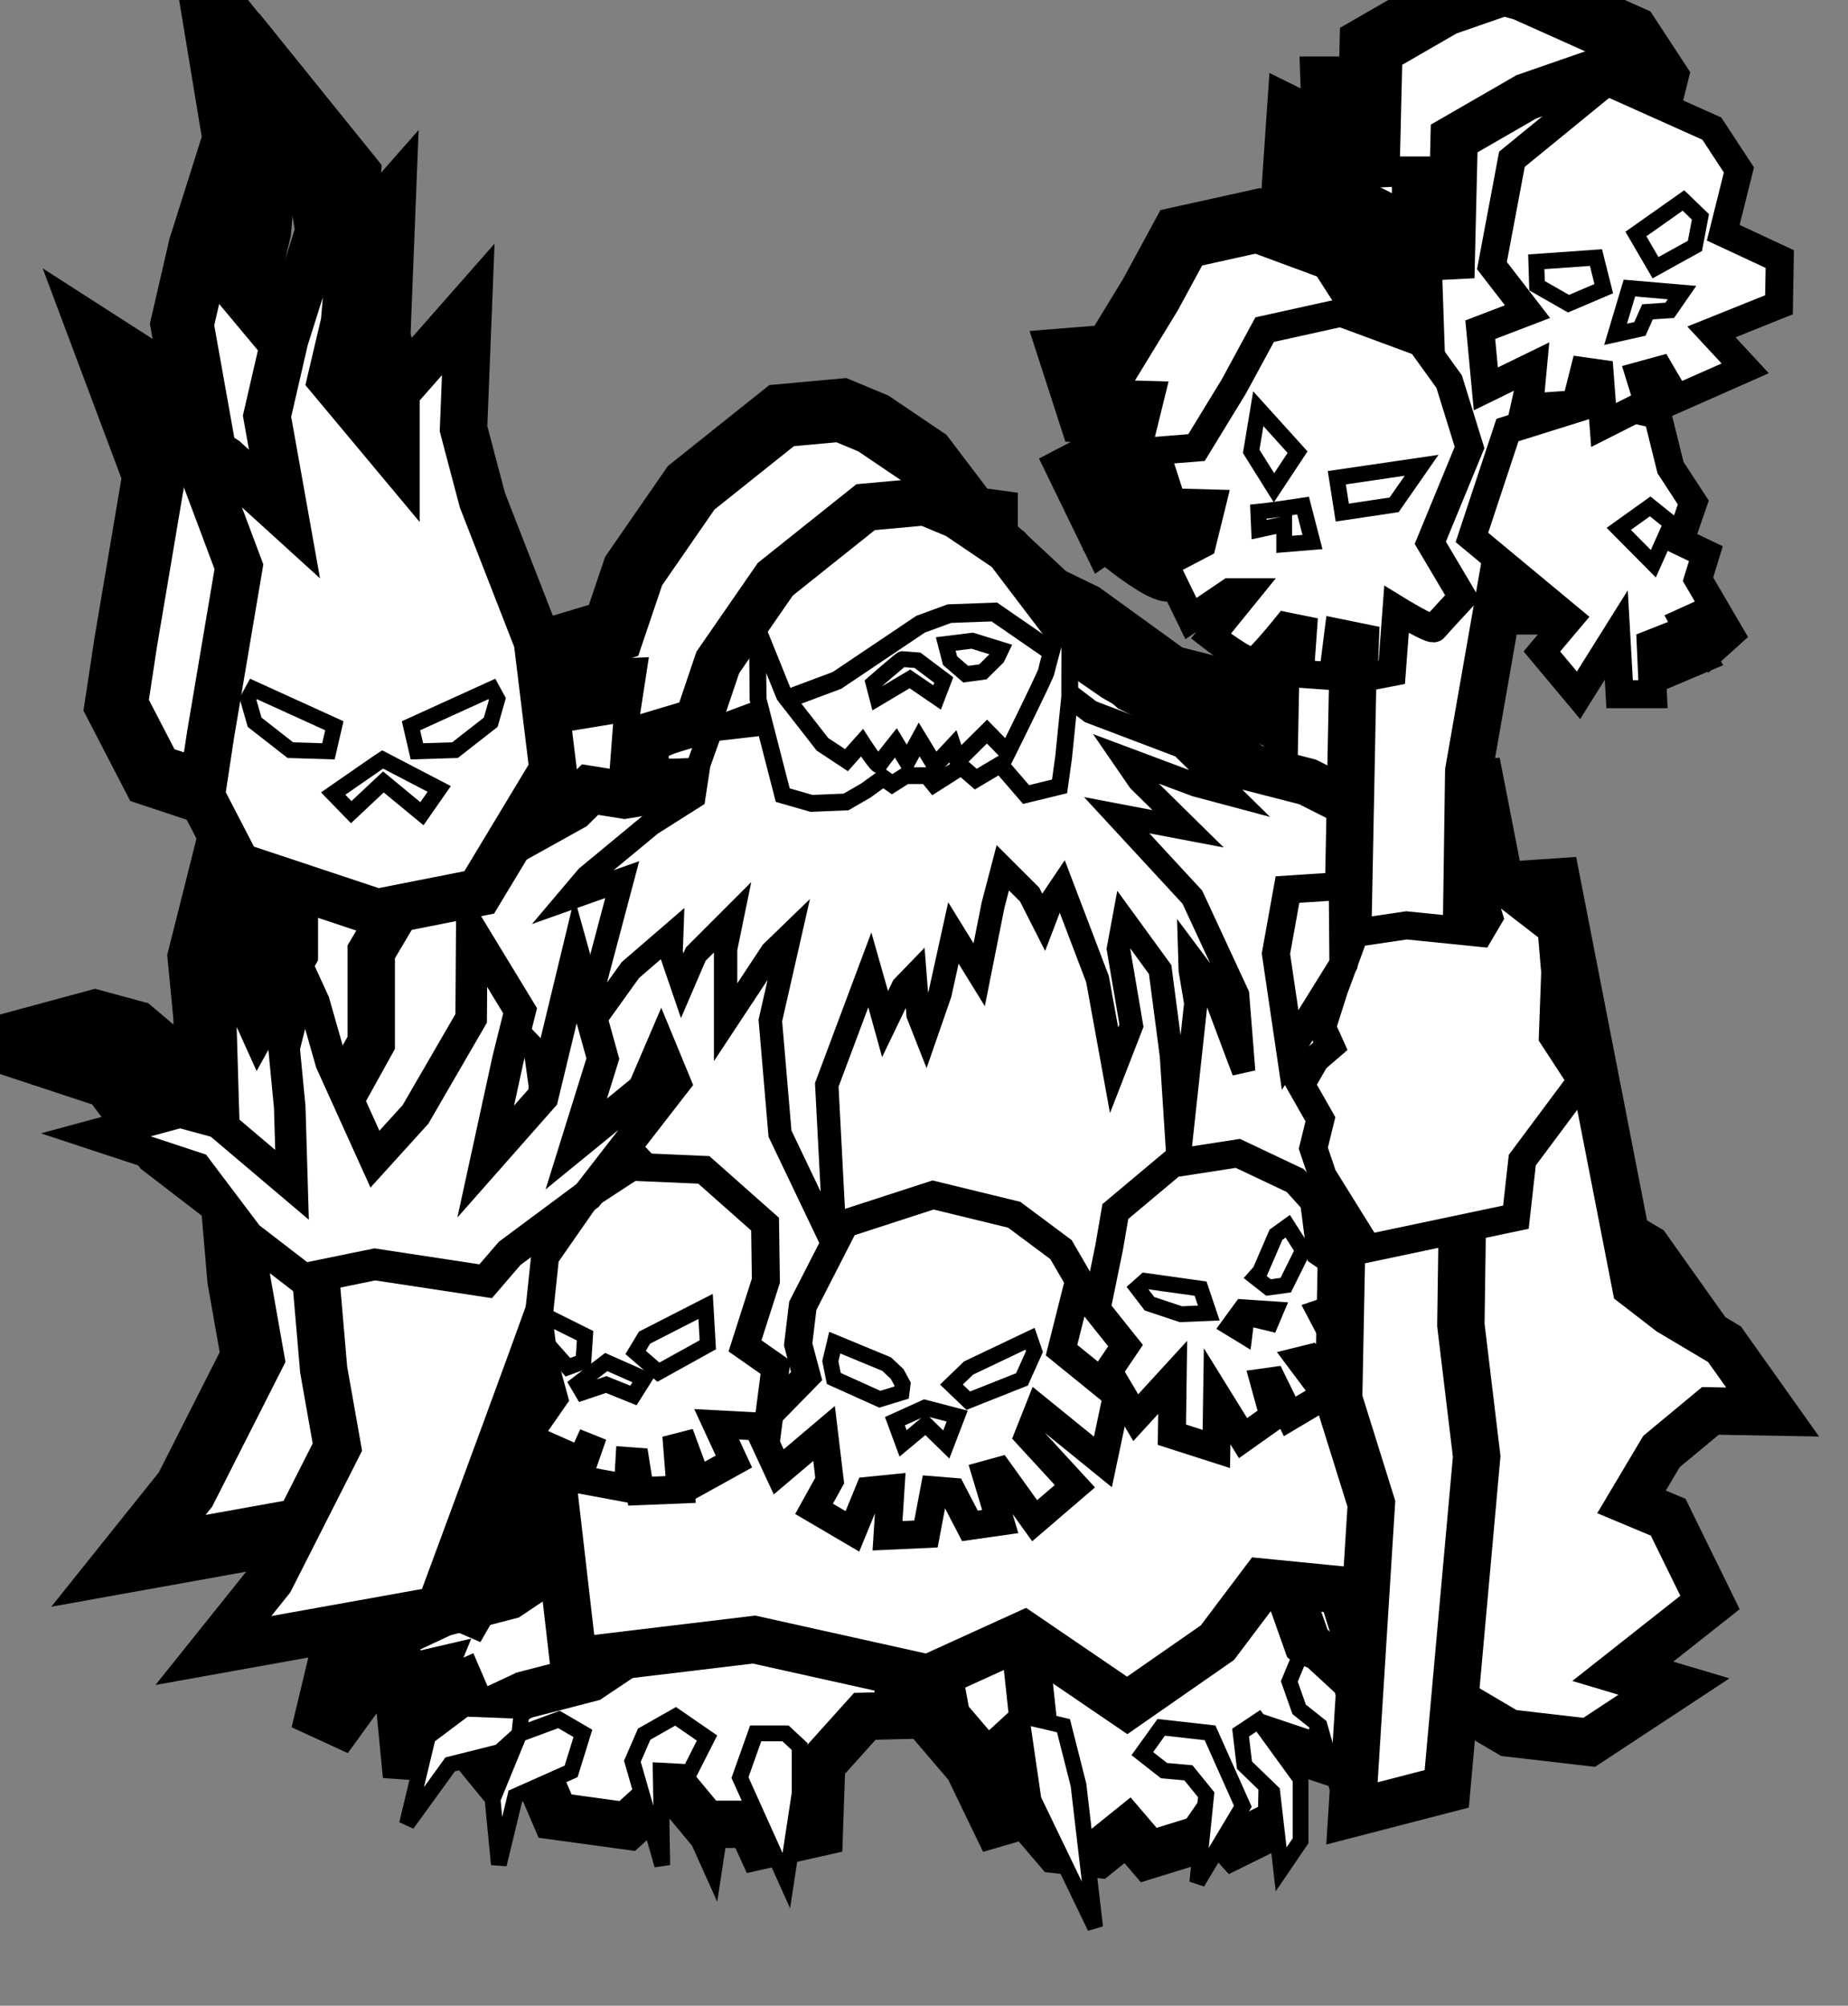<?xml version="1.0" encoding="UTF-8" standalone="no"?>
<svg
   xmlns:dc="http://purl.org/dc/elements/1.1/"
   xmlns:cc="http://creativecommons.org/ns#"
   xmlns:rdf="http://www.w3.org/1999/02/22-rdf-syntax-ns#"
   xmlns:svg="http://www.w3.org/2000/svg"
   xmlns="http://www.w3.org/2000/svg"
   xmlns:sodipodi="http://sodipodi.sourceforge.net/DTD/sodipodi-0.dtd"
   xmlns:inkscape="http://www.inkscape.org/namespaces/inkscape"
   width="57.763mm"
   height="62.675mm"
   viewBox="0 0 57.763 62.675"
   version="1.1"
   id="svg8"
   inkscape:version="1.0.1 (3bc2e813f5, 2020-09-07)"
   sodipodi:docname="mons_chaman.svg">
  <rect x="0" y="0" width="57.763" height="62.675" fill="#808080" stroke="none"/>
  <defs
     id="defs2" />
  <sodipodi:namedview
     id="base"
     pagecolor="#ffffff"
     bordercolor="#666666"
     borderopacity="1.0"
     inkscape:pageopacity="0.0"
     inkscape:pageshadow="2"
     inkscape:zoom="1.4"
     inkscape:cx="145.4726"
     inkscape:cy="203.67393"
     inkscape:document-units="mm"
     inkscape:current-layer="g885"
     showgrid="false"
     fit-margin-top="0"
     fit-margin-left="0"
     fit-margin-right="0"
     fit-margin-bottom="0"
     inkscape:window-width="1920"
     inkscape:window-height="1017"
     inkscape:window-x="-8"
     inkscape:window-y="-8"
     inkscape:window-maximized="1"
     inkscape:document-rotation="0"
     inkscape:snap-global="false" />
  <g
     inkscape:label="Capa 1"
     inkscape:groupmode="layer"
     id="layer1"
     transform="translate(-49.37,-76.123)">
    <g
       id="g885"
       transform="matrix(1.049,0,0,1.049,-2.657,-5.513)">
      <g
         id="g9238-1-6"
         transform="matrix(0.695,0,0,0.695,1664.67,1824.473)">
        <path
           id="path8392-3-5-1-1"
           style="vector-effect:none;fill:#ffffff;fill-opacity:1;stroke:#000000;stroke-width:10.205;stroke-linecap:square;stroke-linejoin:miter;stroke-miterlimit:4;stroke-dasharray:none;stroke-dashoffset:0;stroke-opacity:1;marker:none;marker-start:none;marker-mid:none;marker-end:none;paint-order:normal"
           d="m -8525.992,-9486.272 -9.719,3.373 -11.697,6.748 -0.539,22.553 -1.98,-15.805 h -3.779 l 0.9,26.281 -4.68,-7.281 v -12.607 l -1.799,-0.887 -1.225,17.924 -5.254,-1.943 -12.35,2.731 -4.986,9.191 -6.061,9.92 -6.658,0.533 2.699,8.346 6.479,0.178 -1.619,6.57 -6.119,3.197 4.318,8.879 6.299,-4.264 h 2.699 l -5.758,7.104 c 0,0 5.937,4.617 7.018,4.084 1.08,-0.533 5.219,-5.682 5.219,-5.682 l 2.689,0.547 -0.51,7.158 5.346,0.379 0.891,-7.031 2.463,0.5 -0.531,27.164 -6.926,-3.502 -8.998,-2.309 -13.857,-10.033 -5.67,-2.752 -9.719,-9.057 -0.27,-0.355 0.018,-7.535 c 0,0 -0.789,2.856 -1.529,5.547 l -8.477,-11.152 -8.277,-5.594 -5.164,-2.147 -9.67,0.881 -14.635,11.676 -9.316,13.475 -3.24,9.59 -10.078,3.018 -0.539,7.104 10.346,-0.432 -0.047,0.307 -11.559,1.9 -5.578,-0.887 -2.879,2.84 -9.898,5.506 -0.258,0.139 7.033,-11.664 -2.545,-20.863 -8.908,-22.854 -3.055,-11.553 0.764,-19.336 -11.707,13.309 v 10.547 l -10.508,-12.582 2.156,-9.164 2.082,-24.279 -9.783,-12.115 3.568,21.59 -5.539,17.525 -2.877,12.467 2.83,15.852 -9.672,-8.789 -5.539,-3.557 7.83,20.885 -4.58,27.121 -1.527,10.065 5.854,11.301 22.65,7.535 3.184,-0.629 -4.129,6.984 v 14.74 l -4.375,7.885 -2.152,-4.756 -2.764,-9.688 -1.928,-4.197 -2.922,11.6 0.92,9.553 0.373,12.613 -11.945,-10.115 -6.189,-1.68 -13.66,3.697 16.299,5.377 8.381,11.1 8.943,6.883 2.01,-0.412 1.297,15.074 2.221,12.572 -10.865,21.434 -9.221,11.514 36.631,-6.58 c 0,0 9.59,-25.863 16.012,-43.537 l 1.664,6.078 -8.568,21.879 -5.801,18.889 14.842,-25.83 3.561,30.844 8.213,-0.986 -5.521,3.695 -10.617,2.752 -5.125,2.394 -4.504,-0.174 -6.029,4.527 -3.397,14.158 7,-9.668 4.646,-1.164 2.367,2.889 1.623,-0.377 -1.766,4.303 1.018,10.547 2.674,-11.049 4.238,-1.885 2.201,5.119 11.697,1.6 3.037,-2.775 2.621,9.117 -0.188,-11.342 1.818,-1.66 5.311,6.394 h 7.377 l 1.59,3.469 1.508,-0.338 2.691,5.986 1.041,-6.82 4.305,-0.963 0.383,-11.051 6.998,-7.785 5.217,-0.125 0.346,-7.082 4.746,1.055 15.459,-7.031 1.471,13.547 -1.893,-0.441 0.353,2.424 -2.094,1.924 2.035,10.924 5.473,6.404 0.127,0.014 6.074,12.582 -1.41,-12.051 1.826,0.209 4.836,-3.894 3.436,4.019 8.525,-2.637 0.07,-0.102 -0.727,7.174 4.568,-7.641 1.434,1.572 6.75,-3.33 0.836,7.268 3.148,-4.617 v -10.033 l -2.879,-3.961 0.029,-1.398 5.98,2.01 0.951,-1.723 1.918,6.746 2.162,-10.863 -0.592,-2.207 1.797,-3.254 -8.271,-7.283 -3.387,-9.545 8.93,0.881 3.305,10.461 -1.613,25.73 15.357,-3.977 1.281,-14.219 8.779,5.18 13.025,1.506 13.742,-9.039 -8.291,-2.469 14.129,-11.15 -6.775,-13.809 -5.939,-2.486 4.859,-8.17 7.918,-6.568 10.08,0.176 -7.797,-10.979 -8.852,-5.264 -5.557,-4.291 -12.744,-65.328 -8.316,0.559 -5.98,-9.418 h -0.127 l 0.129,-9.08 5.857,-33.439 10.494,8.709 -4.5,5.328 5.939,7.104 6.119,-9.768 0.539,9.59 h 5.4 l -0.359,-8.17 2.961,-1.162 0.25,5.775 5.344,-2.26 -3.182,-5.902 1.654,-0.752 2.928,5.398 2.926,-2.637 -5.217,-8.916 1.272,-4.143 -4.199,-2.01 2.164,-6.277 -3.689,-5.65 -2.133,-8.576 -3.74,-0.836 2.211,-1.117 -1.35,-4.352 3.24,-0.887 2.707,4.627 11.156,-4.932 -5.473,-5.902 10.945,-4.395 0.129,-7.408 -9.162,-4.268 2.545,-10.172 -4.391,-6.707 -16.99,-7.607 z m -0.359,47.855 2.52,0.355 0.35,4.648 -0.531,-0.119 -10.938,3.422 0.559,-2.506 6.691,-0.473 z"
           transform="scale(0.265)"
           sodipodi:nodetypes="ccccccccccccccccccccccccscccccccccccccccccccccccccccccccccccccccccccccccccccccccccccccccccccccccccccccccccccccccccccccccccccccccccccccccccccccccccccccccccccccccccccccccccccccccccccccccccccccccccccccccccccccccccccccccccccccccccccccccccccc"
           inkscape:connector-curvature="0" />
        <g
           id="g8988-5-3">
          <path
             style="opacity:1;vector-effect:none;fill:#ffffff;fill-opacity:1;stroke:#000000;stroke-width:2.03;stroke-linecap:square;stroke-linejoin:miter;stroke-miterlimit:4;stroke-dasharray:none;stroke-dashoffset:0;stroke-opacity:1;marker:none;marker-start:none;marker-mid:none;marker-end:none;paint-order:normal"
             d="m -2295.809,-2443.076 -2.738,1.832 -2.809,0.728 -1.81,0.846 -0.428,1.48 0.905,1.104 1.714,-0.399 0.928,2.161 3.095,0.423 1.929,-1.762 1.405,1.691 h 1.952 l 0.42,0.918 2.525,-0.565 0.101,-2.923 1.852,-2.06 1.38,-0.033 0.168,-3.455 -2.289,-3.654 -3.502,0.166 -2.929,1.262 z"
             id="path8392-3-8-2"
             inkscape:connector-curvature="0" />
          <path
             style="opacity:1;vector-effect:none;fill:#ffffff;fill-opacity:1;stroke:#000000;stroke-width:2.03;stroke-linecap:square;stroke-linejoin:miter;stroke-miterlimit:4;stroke-dasharray:none;stroke-dashoffset:0;stroke-opacity:1;marker:none;marker-start:none;marker-mid:none;marker-end:none;paint-order:normal"
             d="m -2279.49,-2445.495 -0.46,2.406 0.404,3.721 -0.976,0.897 0.539,2.89 1.448,1.694 1.751,0.199 1.279,-1.03 0.909,1.063 2.256,-0.698 0.505,-0.731 0.909,0.997 2.02,-0.997 0.066,-3.256 1.583,0.531 1.65,-2.99 -2.188,-1.927 -1.414,-3.987 -5.589,-1.794 -4.983,0.631 z"
             id="path8394-9-6-1"
             inkscape:connector-curvature="0" />
          <path
             style="opacity:1;vector-effect:none;fill:#ffffff;fill-opacity:1;stroke:#000000;stroke-width:0.677;stroke-linecap:butt;stroke-linejoin:miter;stroke-miterlimit:4;stroke-dasharray:none;stroke-dashoffset:0;stroke-opacity:1"
             d="m -2301.476,-2439.834 -2.428,-0.094 -1.595,1.198 -0.899,3.746 1.852,-2.558 2.121,-0.532 0.842,-0.764 z"
             id="path8396-5-0-3"
             inkscape:connector-curvature="0" />
          <path
             style="opacity:1;vector-effect:none;fill:#ffffff;fill-opacity:1;stroke:#000000;stroke-width:0.677;stroke-linecap:butt;stroke-linejoin:miter;stroke-miterlimit:4;stroke-dasharray:none;stroke-dashoffset:0;stroke-opacity:1"
             d="m -2298.856,-2438.87 -1.027,-0.598 -1.7,0.631 -1.145,2.791 0.269,2.791 0.707,-2.924 2.391,-1.063 0.253,-0.814 z"
             id="path8398-4-3-1"
             sodipodi:nodetypes="ccccccccc"
             inkscape:connector-curvature="0" />
          <path
             style="opacity:1;vector-effect:none;fill:#ffffff;fill-opacity:1;stroke:#000000;stroke-width:0.677;stroke-linecap:butt;stroke-linejoin:miter;stroke-miterlimit:4;stroke-dasharray:none;stroke-dashoffset:0;stroke-opacity:1"
             d="m -2294.882,-2439.601 -1.347,0.764 -0.505,1.163 1.28,4.452 -0.067,-4.053 1.246,0.066 0.741,-1.462 z"
             id="path8400-6-5-8"
             sodipodi:nodetypes="cccccccc"
             inkscape:connector-curvature="0" />
          <path
             style="opacity:1;vector-effect:none;fill:#ffffff;fill-opacity:1;stroke:#000000;stroke-width:0.677;stroke-linecap:butt;stroke-linejoin:miter;stroke-miterlimit:4;stroke-dasharray:none;stroke-dashoffset:0;stroke-opacity:1"
             d="m -2290.169,-2438.87 h -1.279 l -0.673,1.894 1.987,4.418 0.572,-3.754 v -1.993 z"
             id="path8402-3-10-6"
             inkscape:connector-curvature="0" />
          <path
             style="opacity:1;vector-effect:none;fill:#ffffff;fill-opacity:1;stroke:#000000;stroke-width:0.677;stroke-linecap:butt;stroke-linejoin:miter;stroke-miterlimit:4;stroke-dasharray:none;stroke-dashoffset:0;stroke-opacity:1"
             d="m -2278.252,-2439.2 -1.809,-0.423 0.524,3.594 2.643,5.473 -0.714,-6.108 z"
             id="path8404-6-6-5"
             inkscape:connector-curvature="0" />
          <path
             style="opacity:1;vector-effect:none;fill:#ffffff;fill-opacity:1;stroke:#000000;stroke-width:0.677;stroke-linecap:butt;stroke-linejoin:miter;stroke-miterlimit:4;stroke-dasharray:none;stroke-dashoffset:0;stroke-opacity:1"
             d="m -2274.062,-2439.129 2.095,0.235 1.405,3.148 -1.952,3.265 0.381,-3.759 -0.762,-0.94 -1.048,-0.094 -0.928,-0.728 z"
             id="path8406-9-0-1"
             inkscape:connector-curvature="0" />
          <path
             style="opacity:1;vector-effect:none;fill:#ffffff;fill-opacity:1;stroke:#000000;stroke-width:0.677;stroke-linecap:butt;stroke-linejoin:miter;stroke-miterlimit:4;stroke-dasharray:none;stroke-dashoffset:0;stroke-opacity:1"
             d="m -2269.896,-2439.411 1.809,2.49 v 2.655 l -0.833,1.222 -0.381,-3.312 -1.191,-1.151 -0.166,-1.396 z"
             id="path8408-7-7-8"
             inkscape:connector-curvature="0" />
          <path
             style="opacity:1;vector-effect:none;fill:#ffffff;fill-opacity:1;stroke:#000000;stroke-width:0.677;stroke-linecap:butt;stroke-linejoin:miter;stroke-miterlimit:4;stroke-dasharray:none;stroke-dashoffset:0;stroke-opacity:1"
             d="m -2267.593,-2441.977 1.28,1.179 0.387,1.445 -0.573,2.874 -0.774,-2.724 -0.875,-0.698 -0.421,-1.196 0.455,-1.096 z"
             id="path8410-4-96-2"
             inkscape:connector-curvature="0" />
          <path
             style="opacity:1;vector-effect:none;fill:#ffffff;fill-opacity:1;stroke:#000000;stroke-width:2.03;stroke-linecap:square;stroke-linejoin:miter;stroke-miterlimit:4;stroke-dasharray:none;stroke-dashoffset:0;stroke-opacity:1;marker:none;marker-start:none;marker-mid:none;marker-end:none;paint-order:normal"
             d="m -2284.176,-2491.661 -2.559,0.233 -3.872,3.09 -2.465,3.565 -0.857,2.537 -2.667,0.799 -0.143,1.879 3.381,-0.141 -3.714,0.611 -1.476,-0.235 -0.762,0.752 -2.619,1.456 -3.143,1.691 -1.19,0.235 -1.667,2.819 v 3.9 l -1.381,2.49 -1.429,2.584 0.769,8.931 0.588,3.326 -2.875,5.671 -2.44,3.046 9.692,-1.741 c 0,0 5.736,-15.448 5.736,-15.777 0,-0.329 -0.898,-6.746 -0.898,-6.746 l 3.397,3.529 -5.825,14.872 -1.535,4.998 3.927,-6.834 0.942,8.16 7.744,-0.93 7.475,1.661 4.09,-1.86 4.433,3.021 3.867,-2.689 1.953,-2.591 3.367,0.332 1.949,6.17 1.347,-2.326 3.877,2.288 3.446,0.399 3.636,-2.392 -2.194,-0.653 3.738,-2.95 -1.793,-3.654 -1.571,-0.658 1.286,-2.161 2.095,-1.738 2.667,0.047 -2.063,-2.905 -2.342,-1.393 v 0 l -1.47,-1.135 -3.372,-17.285 -2.2,0.148 -1.582,-2.492 -3.101,-0.019 -3.809,-1.926 -2.381,-0.611 -3.667,-2.655 -1.5,-0.728 -2.571,-2.396 -2.714,-3.571 -2.19,-1.48 z"
             id="path8329-5-86-6"
             sodipodi:nodetypes="cccccccccccccccccccccccsccccccccccccccccccccccccccccccccccccccccc"
             inkscape:connector-curvature="0" />
          <path
             style="opacity:1;vector-effect:none;fill:none;fill-opacity:1;stroke:#000000;stroke-width:0.8;stroke-linecap:butt;stroke-linejoin:miter;stroke-miterlimit:4;stroke-dasharray:none;stroke-dashoffset:0;stroke-opacity:1"
             d="m -2284.378,-2486.411 -3.586,2.409 -4.764,1.778 -2.862,1.196 0.034,0.764 2.865,0.096 1.31,-0.446 1.048,0.963 1.595,1.446 2.912,-0.1 3.468,-0.831 h 3.232 l 1.815,-1.574 2.547,0.047 0.952,-1.456 -2.571,-1.48 -4.833,-3.336 -1.928,0.071 z"
             id="path8335-5-78-4"
             sodipodi:nodetypes="ccccccccccccccccccc"
             inkscape:connector-curvature="0" />
          <path
             style="opacity:1;vector-effect:none;fill:#ffffff;fill-opacity:1;stroke:#000000;stroke-width:1.002;stroke-linecap:butt;stroke-linejoin:miter;stroke-miterlimit:4;stroke-dasharray:none;stroke-dashoffset:0;stroke-opacity:1"
             d="m -2295.046,-2473.119 -0.029,0.804 0.477,1.394 0.579,-1.347 1.555,-1.555 -0.273,1.33 v 3.142 l 1.987,-3.008 0.767,-0.742 -0.836,3.675 0.414,4.851 2.374,4.967 -0.369,-7.058 1.846,-4.931 0.323,1.136 0.33,1.189 0.768,-1.595 0.513,-0.531 0.134,1.721 0.335,0.851 0.606,-1.746 0.574,-2.606 1.105,1.792 0.597,-2.994 0.416,-1.591 1.15,1.147 0.601,1.184 0.369,-0.962 0.412,-0.612 1.528,4.013 0.711,3.911 0.744,-1.915 -0.559,-3.29 0.232,-1.253 1.558,2.14 0.485,3.697 0.298,4.621 0.746,-6.876 -0.237,-1.408 -0.019,-0.632 0.89,1.19 1.417,3.771 -0.261,-3.29 -1.939,-4.178 -3.245,-3.512 3.063,0.583 -2.094,-2.061 -0.669,-0.973 3.094,1.157 1.48,0.395 -2.083,-2.05 -3.909,-1.484 -0.865,-0.66 -1.081,0.993 -0.475,1.166 -8.477,1.465 -2.511,-2.516 -2.865,0.329 -0.521,1.46 -0.216,1.416 -1.843,1.168 -2.732,2.26 -0.783,0.925 2.289,-0.813 -1.836,6.922 2.187,-3.046 z"
             id="path8337-4-33-0"
             sodipodi:nodetypes="ccccccccccccccccccccccccccccccccccccccccccccccccccccccccccccccccccc"
             inkscape:connector-curvature="0" />
          <path
             style="opacity:1;vector-effect:none;fill:none;fill-opacity:1;stroke:#000000;stroke-width:0.677;stroke-linecap:butt;stroke-linejoin:miter;stroke-miterlimit:4;stroke-dasharray:none;stroke-dashoffset:0;stroke-opacity:1;marker:none;marker-start:none;marker-mid:none;marker-end:none;paint-order:normal"
             d="m -2280.927,-2485.323 -1.237,-0.382 -1.136,0.141 0.185,0.714 0.673,0.581 0.732,-0.099 0.614,-0.606 z"
             id="path8339-3-8-9"
             inkscape:connector-curvature="0" />
          <path
             style="opacity:1;vector-effect:none;fill:#ffffff;fill-opacity:1;stroke:#000000;stroke-width:1.2;stroke-linecap:square;stroke-linejoin:miter;stroke-miterlimit:4;stroke-dasharray:none;stroke-dashoffset:0;stroke-opacity:1;marker:none;marker-start:none;marker-mid:none;marker-end:none;paint-order:normal"
             d="m -2278.357,-2459.605 -2.008,-1.495 -3.478,-0.847 -3.781,1.228 -1.804,3.521 -0.199,1.651 0.363,1.362 -2.103,2.149 0.907,1.957 1.944,-1.647 0.242,2.019 -0.672,1.212 1.645,0.966 0.715,-1.742 0.919,-0.092 -0.129,2.023 1.648,-0.076 0.354,-1.871 0.772,0.062 0.76,1.461 1.299,-0.185 -0.604,-2.012 0.551,-0.152 1.529,2.128 1.724,-1.479 -1.994,-2.169 0.44,-1.109 2.756,2.237 0.605,-2.861 -2.379,-1.93 0.75,-2.979 z"
             id="path8341-5-8-7"
             sodipodi:nodetypes="cccccccccccccccccccccccccccccccc"
             inkscape:connector-curvature="0" />
          <path
             style="opacity:1;vector-effect:none;fill:#ffffff;fill-opacity:1;stroke:#000000;stroke-width:0.677;stroke-linecap:butt;stroke-linejoin:miter;stroke-miterlimit:4;stroke-dasharray:none;stroke-dashoffset:0;stroke-opacity:1"
             d="m -2279.687,-2455.784 -2.635,1.254 -0.733,0.708 0.721,0.692 2.303,-0.914 0.535,-1.19 z"
             id="path8343-7-5-7"
             inkscape:connector-curvature="0" />
          <path
             style="opacity:1;vector-effect:none;fill:#ffffff;fill-opacity:1;stroke:#000000;stroke-width:0.677;stroke-linecap:butt;stroke-linejoin:miter;stroke-miterlimit:4;stroke-dasharray:none;stroke-dashoffset:0;stroke-opacity:1"
             d="m -2285.383,-2454.276 -0.45,-0.422 -2.225,-0.92 -0.189,0.794 0.148,0.742 1.973,0.889 0.933,-0.285 0.046,-0.363 z"
             id="path8345-0-89-0"
             sodipodi:nodetypes="ccccccccc"
             inkscape:connector-curvature="0" />
          <path
             style="opacity:1;vector-effect:none;fill:#ffffff;fill-opacity:1;stroke:#000000;stroke-width:0.677;stroke-linecap:butt;stroke-linejoin:miter;stroke-miterlimit:4;stroke-dasharray:none;stroke-dashoffset:0;stroke-opacity:1"
             d="m -2284.199,-2452.831 -1.28,0.58 0.351,0.95 0.972,-0.81 0.88,0.859 0.467,-1.217 z"
             id="path8347-7-83-4"
             sodipodi:nodetypes="ccccccc"
             inkscape:connector-curvature="0" />
          <path
             style="opacity:1;vector-effect:none;fill:#ffffff;fill-opacity:1;stroke:#000000;stroke-width:1.2;stroke-linecap:square;stroke-linejoin:miter;stroke-miterlimit:4;stroke-dasharray:none;stroke-dashoffset:0;stroke-opacity:1;marker:none;marker-start:none;marker-mid:none;marker-end:none;paint-order:normal"
             d="m -2268.317,-2462.567 -2.458,-1.163 -2.795,0.432 -2.458,2.06 -0.269,1.562 -0.539,2.624 1.246,1.561 -0.741,1.096 1.178,1.993 1.583,-1.728 -0.034,2.458 1.906,0.611 0.034,-2.259 1.111,1.794 1.313,-0.93 -0.404,-1.462 0.353,-0.05 0.741,1.512 1.566,-0.93 -1.094,-1.462 0.404,-0.1 1.229,1.296 0.656,-0.565 -1.401,-2.671 1.027,-0.349 0.253,-1.329 -1.313,-0.897 -0.286,-2.209 z"
             id="path8349-7-24-3"
             sodipodi:nodetypes="ccccccccccccccccccccccccccccc"
             inkscape:connector-curvature="0" />
          <path
             style="opacity:1;vector-effect:none;fill:#ffffff;fill-opacity:1;stroke:#000000;stroke-width:0.677;stroke-linecap:butt;stroke-linejoin:miter;stroke-miterlimit:4;stroke-dasharray:none;stroke-dashoffset:0;stroke-opacity:1"
             d="m -2274.748,-2458.265 2.374,0.332 0.353,1.046 -1.195,0.051 -1.347,-0.449 -0.522,-0.681 z"
             id="path8351-6-7-5"
             inkscape:connector-curvature="0" />
          <path
             style="opacity:1;vector-effect:none;fill:#ffffff;fill-opacity:1;stroke:#000000;stroke-width:0.677;stroke-linecap:butt;stroke-linejoin:miter;stroke-miterlimit:4;stroke-dasharray:none;stroke-dashoffset:0;stroke-opacity:1"
             d="m -2269.815,-2458.68 0.673,-1.562 0.505,-0.365 0.656,1.03 -0.741,1.495 -0.741,0.1 -0.572,-0.449 z"
             id="path8353-3-8-5"
             inkscape:connector-curvature="0" />
          <path
             style="opacity:1;vector-effect:none;fill:#ffffff;fill-opacity:1;stroke:#000000;stroke-width:0.677;stroke-linecap:butt;stroke-linejoin:miter;stroke-miterlimit:4;stroke-dasharray:none;stroke-dashoffset:0;stroke-opacity:1"
             d="m -2270.602,-2457.139 -0.606,0.831 0.707,0.432 0.101,-0.814 1.027,0.249 0.253,-0.598 z"
             id="path8355-2-674-0"
             inkscape:connector-curvature="0" />
          <path
             style="opacity:1;vector-effect:none;fill:#ffffff;fill-opacity:1;stroke:#000000;stroke-width:1.2;stroke-linecap:square;stroke-linejoin:miter;stroke-miterlimit:4;stroke-dasharray:none;stroke-dashoffset:0;stroke-opacity:1;marker:none;marker-start:none;marker-mid:none;marker-end:none;paint-order:normal"
             d="m -2291.011,-2458.272 -0.034,-2.425 -2.626,-2.326 -3.098,-0.133 -1.885,1.229 -1.822,2.618 -0.357,3.383 0.735,2.686 -1.156,1.664 2.326,1.03 0.504,-1.109 v 0 l -0.658,1.885 2.154,0.399 0.067,-1.168 0.257,0.019 0.2,1.267 1.738,-0.071 -0.143,-1.806 0.286,-0.073 0.571,1.55 1.571,-0.869 -0.738,-1.597 2.19,0.117 0.333,-2.561 -1.309,-0.916 z"
             id="path8357-0-7-9"
             sodipodi:nodetypes="ccccccccccccccccccccccccccc"
             inkscape:connector-curvature="0" />
          <path
             style="opacity:1;vector-effect:none;fill:#ffffff;fill-opacity:1;stroke:#000000;stroke-width:0.677;stroke-linecap:butt;stroke-linejoin:miter;stroke-miterlimit:4;stroke-dasharray:none;stroke-dashoffset:0;stroke-opacity:1"
             d="m -2293.595,-2457.171 -2.619,1.339 -0.381,0.634 0.976,0.846 2.119,-1.175 z"
             id="path8359-1-13-2"
             inkscape:connector-curvature="0" />
          <path
             style="opacity:1;vector-effect:none;fill:#ffffff;fill-opacity:1;stroke:#000000;stroke-width:0.677;stroke-linecap:butt;stroke-linejoin:miter;stroke-miterlimit:4;stroke-dasharray:none;stroke-dashoffset:0;stroke-opacity:1"
             d="m -2300.345,-2456.701 1.583,0.787 -0.072,1.104 -0.666,0.247 -0.845,-0.952 -0.095,-0.74 z"
             id="path8361-8-3-8"
             inkscape:connector-curvature="0" />
          <path
             style="opacity:1;vector-effect:none;fill:#ffffff;fill-opacity:1;stroke:#000000;stroke-width:0.677;stroke-linecap:butt;stroke-linejoin:miter;stroke-miterlimit:4;stroke-dasharray:none;stroke-dashoffset:0;stroke-opacity:1"
             d="m -2297.857,-2454.786 -1.226,0.94 0.214,0.364 1.012,-0.341 1.167,0.47 0.452,-0.717 z"
             id="path8363-2-4-9"
             sodipodi:nodetypes="ccccccc"
             inkscape:connector-curvature="0" />
          <path
             style="opacity:1;vector-effect:none;fill:#ffffff;fill-opacity:1;stroke:#000000;stroke-width:2.03;stroke-linecap:square;stroke-linejoin:miter;stroke-miterlimit:4;stroke-dasharray:none;stroke-dashoffset:0;stroke-opacity:1;marker:none;marker-start:none;marker-mid:none;marker-end:none;paint-order:normal"
             d="m -2264.644,-2503.99 -1.143,16.726 -0.667,34.063 1.403,4.49 -0.832,13.27 4.063,-1.052 1.284,-14.247 -0.678,-5.638 0.337,-23.731 2.422,-13.825 3.504,-15.732 -0.885,-0.242 -2.571,0.893 -3.095,1.785 -0.143,5.967 -0.524,-4.181 h -1 l 0.238,6.953 -1.238,-1.926 v -3.336 z"
             id="path8367-1-02-1"
             sodipodi:nodetypes="ccccccccccccccccccccc"
             inkscape:connector-curvature="0" />
          <path
             style="opacity:1;vector-effect:none;fill:#ffffff;fill-opacity:1;stroke:#000000;stroke-width:2.03;stroke-linecap:square;stroke-linejoin:miter;stroke-miterlimit:4;stroke-dasharray:none;stroke-dashoffset:0;stroke-opacity:1;marker:none;marker-start:none;marker-mid:none;marker-end:none;paint-order:normal"
             d="m -2315.675,-2494.4 2.072,5.526 -1.212,7.176 -0.404,2.663 1.549,2.99 5.993,1.993 4.377,-0.864 3.165,-5.249 -0.673,-5.52 -2.357,-6.046 -0.808,-3.057 0.202,-5.116 -3.098,3.521 v 2.791 l -2.78,-3.329 0.571,-2.425 0.551,-6.424 -2.588,-3.205 0.944,5.712 -1.466,4.637 -0.761,3.299 0.749,4.194 -2.559,-2.326 z"
             id="path8369-0-2-8"
             sodipodi:nodetypes="cccccccccccccccccccccccc"
             inkscape:connector-curvature="0" />
          <path
             style="opacity:1;vector-effect:none;fill:none;fill-opacity:1;stroke:#000000;stroke-width:0.677;stroke-linecap:butt;stroke-linejoin:miter;stroke-miterlimit:4;stroke-dasharray:none;stroke-dashoffset:0;stroke-opacity:1"
             d="m -2307.643,-2480.481 -1.919,1.329 0.774,0.797 1.379,-1.296 1.652,1.363 0.741,-1.063 -2.424,-1.262 z"
             id="path8371-4-9-8"
             sodipodi:nodetypes="cccccccc"
             inkscape:connector-curvature="0" />
          <path
             style="opacity:1;vector-effect:none;fill:none;fill-opacity:1;stroke:#000000;stroke-width:0.677;stroke-linecap:butt;stroke-linejoin:miter;stroke-miterlimit:4;stroke-dasharray:none;stroke-dashoffset:0;stroke-opacity:1"
             d="m -2312.98,-2483.637 3.468,1.578 -0.253,1.096 -1.633,-0.05 -1.532,-1.196 -0.286,-0.997 z"
             id="path8373-1-3-4"
             inkscape:connector-curvature="0" />
          <path
             style="opacity:1;vector-effect:none;fill:none;fill-opacity:1;stroke:#000000;stroke-width:0.677;stroke-linecap:butt;stroke-linejoin:miter;stroke-miterlimit:4;stroke-dasharray:none;stroke-dashoffset:0;stroke-opacity:1"
             d="m -2302.758,-2483.637 -3.468,1.578 0.253,1.096 1.633,-0.05 1.532,-1.196 0.286,-0.997 z"
             id="path8373-0-2-2-4"
             inkscape:connector-curvature="0" />
          <path
             style="opacity:1;vector-effect:none;fill:#ffffff;fill-opacity:1;stroke:#000000;stroke-width:1.353;stroke-linecap:square;stroke-linejoin:miter;stroke-miterlimit:4;stroke-dasharray:none;stroke-dashoffset:0;stroke-opacity:1;marker:none;marker-start:none;marker-mid:none;marker-end:none;paint-order:normal"
             d="m -2303.023,-2463.378 0.952,-4.367 0.523,-2.1 -2.073,-3.407 -0.025,3.735 -2.387,4.118 -1.738,1.916 -1.883,-4.159 -0.731,-2.563 -0.51,-1.111 -0.773,3.069 0.243,2.528 0.099,3.337 -3.16,-2.676 -1.638,-0.445 -3.615,0.978 4.313,1.423 2.217,2.937 2.366,1.821 3.067,-0.628 4.753,0.722 1.027,-1.194 3.341,-2.482 3.752,-4.838 -0.605,-1.465 -0.747,1.742 -2.886,2.355 1.141,-3.659 -1.17,-4.203 -1.413,5.851 z"
             id="path8412-8-3-6"
             sodipodi:nodetypes="ccccccccccccccccccccccccccccccc"
             inkscape:connector-curvature="0" />
          <path
             style="opacity:1;vector-effect:none;fill:#ffffff;fill-opacity:1;stroke:#000000;stroke-width:1.2;stroke-linecap:square;stroke-linejoin:miter;stroke-miterlimit:4;stroke-dasharray:none;stroke-dashoffset:0;stroke-opacity:1;marker:none;marker-start:none;marker-mid:none;marker-end:none;paint-order:normal"
             d="m -2262.93,-2498.492 -3.428,-1.268 -3.268,0.722 -1.319,2.432 -1.603,2.624 -1.762,0.141 0.714,2.208 1.714,0.047 -0.429,1.738 -1.619,0.846 1.143,2.349 1.667,-1.128 h 0.714 l -1.524,1.879 c 0,0 1.571,1.222 1.857,1.081 0.286,-0.141 1.381,-1.503 1.381,-1.503 l 0.711,0.145 -0.135,1.894 1.414,0.1 0.236,-1.861 1.145,0.233 -0.066,1.694 1.212,-0.233 0.202,-2.691 c 0,0 1.515,0.93 1.616,0.797 0.101,-0.133 1.212,-1.329 1.212,-1.329 l -1.38,-2.326 1.683,-4.086 -0.875,-2.824 z"
             id="path8261-2-6-7"
             sodipodi:nodetypes="ccccccccccccccscccccccccsccccc"
             inkscape:connector-curvature="0" />
          <path
             style="opacity:1;vector-effect:none;fill:#ffffff;fill-opacity:1;stroke:#000000;stroke-width:0.677;stroke-linecap:butt;stroke-linejoin:miter;stroke-miterlimit:4;stroke-dasharray:none;stroke-dashoffset:0;stroke-opacity:1"
             d="m -2269.899,-2495.647 1.683,1.861 -1.01,1.528 -0.977,-1.561 z"
             id="path8263-4-1-9"
             inkscape:connector-curvature="0" />
          <path
             style="opacity:1;vector-effect:none;fill:#ffffff;fill-opacity:1;stroke:#000000;stroke-width:0.677;stroke-linecap:butt;stroke-linejoin:miter;stroke-miterlimit:4;stroke-dasharray:none;stroke-dashoffset:0;stroke-opacity:1"
             d="m -2266.533,-2492.69 3.636,-0.532 -1.179,1.694 -2.222,0.332 z"
             id="path8265-5-6-8"
             inkscape:connector-curvature="0" />
          <path
             style="opacity:1;vector-effect:none;fill:#ffffff;fill-opacity:1;stroke:#000000;stroke-width:0.677;stroke-linecap:butt;stroke-linejoin:miter;stroke-miterlimit:4;stroke-dasharray:none;stroke-dashoffset:0;stroke-opacity:1"
             d="m -2269.899,-2491.229 c 0.37,-0.033 1.919,-0.266 1.919,-0.266 l 0.404,1.561 -1.212,0.1 v -0.864 l -1.077,0.233 z"
             id="path8267-4-78-8"
             inkscape:connector-curvature="0" />
          <path
             style="opacity:1;vector-effect:none;fill:#ffffff;fill-opacity:1;stroke:#000000;stroke-width:1.2;stroke-linecap:square;stroke-linejoin:miter;stroke-miterlimit:4;stroke-dasharray:none;stroke-dashoffset:0;stroke-opacity:1;marker:none;marker-start:none;marker-mid:none;marker-end:none;paint-order:normal"
             d="m -2252.788,-2495.392 -2.524,-0.564 -3.905,1.222 -1.524,4.604 4.19,3.477 -1.19,1.41 1.571,1.879 1.619,-2.584 0.143,2.537 h 1.429 l -0.095,-2.161 0.783,-0.308 0.066,1.528 1.414,-0.598 -0.842,-1.562 0.438,-0.199 0.774,1.429 0.774,-0.698 -1.38,-2.359 0.337,-1.096 -1.111,-0.532 0.572,-1.661 -0.976,-1.495 z"
             id="path8269-5-34-3"
             inkscape:connector-curvature="0" />
          <path
             style="opacity:1;vector-effect:none;fill:#ffffff;fill-opacity:1;stroke:#000000;stroke-width:0.677;stroke-linecap:butt;stroke-linejoin:miter;stroke-miterlimit:4;stroke-dasharray:none;stroke-dashoffset:0;stroke-opacity:1"
             d="m -2253.098,-2491.461 -1.347,0.963 1.482,1.495 0.774,-1.728 z"
             id="path8271-9-5-9"
             inkscape:connector-curvature="0" />
          <path
             style="opacity:1;vector-effect:none;fill:#ffffff;fill-opacity:1;stroke:#000000;stroke-width:1.2;stroke-linecap:square;stroke-linejoin:miter;stroke-miterlimit:4;stroke-dasharray:none;stroke-dashoffset:0;stroke-opacity:1;marker:none;marker-start:none;marker-mid:none;marker-end:none;paint-order:normal"
             d="m -2250.455,-2507.654 -4.495,-2.013 -4.075,3.328 -0.857,4.557 1.524,1.973 -2.024,0.775 0.238,2.537 2.024,-0.987 -0.167,1.785 2,-0.141 0.357,-1.41 0.666,0.094 0.167,2.208 1.905,-0.963 -0.357,-1.151 0.857,-0.235 0.716,1.224 2.952,-1.304 -1.448,-1.562 2.896,-1.163 0.034,-1.96 -2.424,-1.129 0.673,-2.691 z"
             id="path8273-5-0-8"
             inkscape:connector-curvature="0" />
          <path
             style="opacity:1;vector-effect:none;fill:#ffffff;fill-opacity:1;stroke:#000000;stroke-width:0.677;stroke-linecap:butt;stroke-linejoin:miter;stroke-miterlimit:4;stroke-dasharray:none;stroke-dashoffset:0;stroke-opacity:1"
             d="m -2257.98,-2501.945 2.558,-0.18 0.334,1.332 -1.512,0.644 -1.348,-0.77 z"
             id="path8275-5-6-5"
             sodipodi:nodetypes="cccccc"
             inkscape:connector-curvature="0" />
          <path
             style="opacity:1;vector-effect:none;fill:#ffffff;fill-opacity:1;stroke:#000000;stroke-width:0.677;stroke-linecap:butt;stroke-linejoin:miter;stroke-miterlimit:4;stroke-dasharray:none;stroke-dashoffset:0;stroke-opacity:1"
             d="m -2251.672,-2504.573 -2.038,1.437 0.841,1.444 1.69,-0.934 0.236,-1.244 z"
             id="path8277-7-1-8"
             sodipodi:nodetypes="cccccc"
             inkscape:connector-curvature="0" />
          <path
             style="opacity:1;vector-effect:none;fill:#ffffff;fill-opacity:1;stroke:#000000;stroke-width:0.677;stroke-linecap:butt;stroke-linejoin:miter;stroke-miterlimit:4;stroke-dasharray:none;stroke-dashoffset:0;stroke-opacity:1"
             d="m -2251.732,-2500.625 -2.256,-0.193 -0.593,1.982 1.044,-0.233 0.323,-0.73 0.956,-0.067 z"
             id="path8279-5-06-5"
             sodipodi:nodetypes="ccccccc"
             inkscape:connector-curvature="0" />
          <path
             style="opacity:1;vector-effect:none;fill:#ffffff;fill-opacity:1;stroke:#000000;stroke-width:1.2;stroke-linecap:square;stroke-linejoin:miter;stroke-miterlimit:4;stroke-dasharray:none;stroke-dashoffset:0;stroke-opacity:1;marker:none;marker-start:none;marker-mid:none;marker-end:none;paint-order:normal"
             d="m -2260.268,-2475.581 0.101,1.196 0.159,0.528 -0.397,0.672 -3.138,-0.318 -2.221,0.329 -0.489,1.338 v 0 l -0.387,1.04 -0.53,1.66 0.365,0.811 -0.643,0.553 -0.631,1.095 0.844,1.484 -0.305,1.24 0.404,1.196 1.928,3.101 6.354,-1.34 0.274,-2.445 2.54,-3.407 -1.231,-1.888 0.101,-2.757 -0.152,-1.809 z"
             id="path8365-3-1-8"
             sodipodi:nodetypes="cccccccccccccccccccccccc"
             inkscape:connector-curvature="0" />
          <path
             style="fill:#ffffff;stroke:#000000;stroke-width:0.722;stroke-linecap:butt;stroke-linejoin:miter;stroke-miterlimit:4;stroke-dasharray:none;stroke-opacity:1"
             d="m -2290.288,-2479.086 -1.057,-4.105 -0.029,-3.03 1.158,2.866 1.63,2.09 1.03,0.681 0.667,-0.748 c 0,0 0.685,1.063 0.738,0.945 0.053,-0.118 0.712,-0.938 0.712,-0.938 l 0.486,0.802 0.514,-0.948 0.678,1.115 0.768,-0.823 0.204,0.619 1.258,-1.249 0.878,0.896 c 0,0 1.645,-3.314 1.669,-3.487 0.024,-0.174 1.011,-3.732 1.011,-3.732 l -0.011,4.834 -0.262,2.596 -0.174,1.242 -1.435,0.349 -1.108,-1.283 -1.049,0.623 -0.615,-0.534 -1.175,0.748 -0.294,-0.363 h -0.925 l -0.578,0.366 -0.38,-0.268 -0.747,0.54 -0.849,0.49 -1.478,0.061 z"
             id="path8331-3-87-2"
             sodipodi:nodetypes="cccccccsccccccccsccccccccccccccccc"
             inkscape:connector-curvature="0" />
          <path
             style="opacity:1;vector-effect:none;fill:#ffffff;fill-opacity:1;stroke:#000000;stroke-width:1.2;stroke-linecap:square;stroke-linejoin:miter;stroke-miterlimit:4;stroke-dasharray:none;stroke-dashoffset:0;stroke-opacity:1;marker:none;marker-start:none;marker-mid:none;marker-end:none;paint-order:normal"
             d="m -2268.648,-2475.038 -0.495,2.748 0.609,4.13 2.283,-3.677 -0.028,-3.356 z"
             id="path8807-45-3"
             sodipodi:nodetypes="cccccc"
             inkscape:connector-curvature="0" />
          <path
             style="opacity:1;vector-effect:none;fill:none;fill-opacity:1;stroke:#000000;stroke-width:0.677;stroke-linecap:butt;stroke-linejoin:miter;stroke-miterlimit:4;stroke-dasharray:none;stroke-dashoffset:0;stroke-opacity:1;marker:none;marker-start:none;marker-mid:none;marker-end:none;paint-order:normal"
             d="m -2285.169,-2484.916 c -0.067,0.017 -1.229,1.03 -1.229,1.03 l 0.169,0.648 1.394,-0.829 1.165,0.796 0.286,-0.748 -1.128,-0.847 z"
             id="path8333-9-5-4"
             sodipodi:nodetypes="cccccccc"
             inkscape:connector-curvature="0" />
        </g>
      </g>
    </g>
  </g>
</svg>
